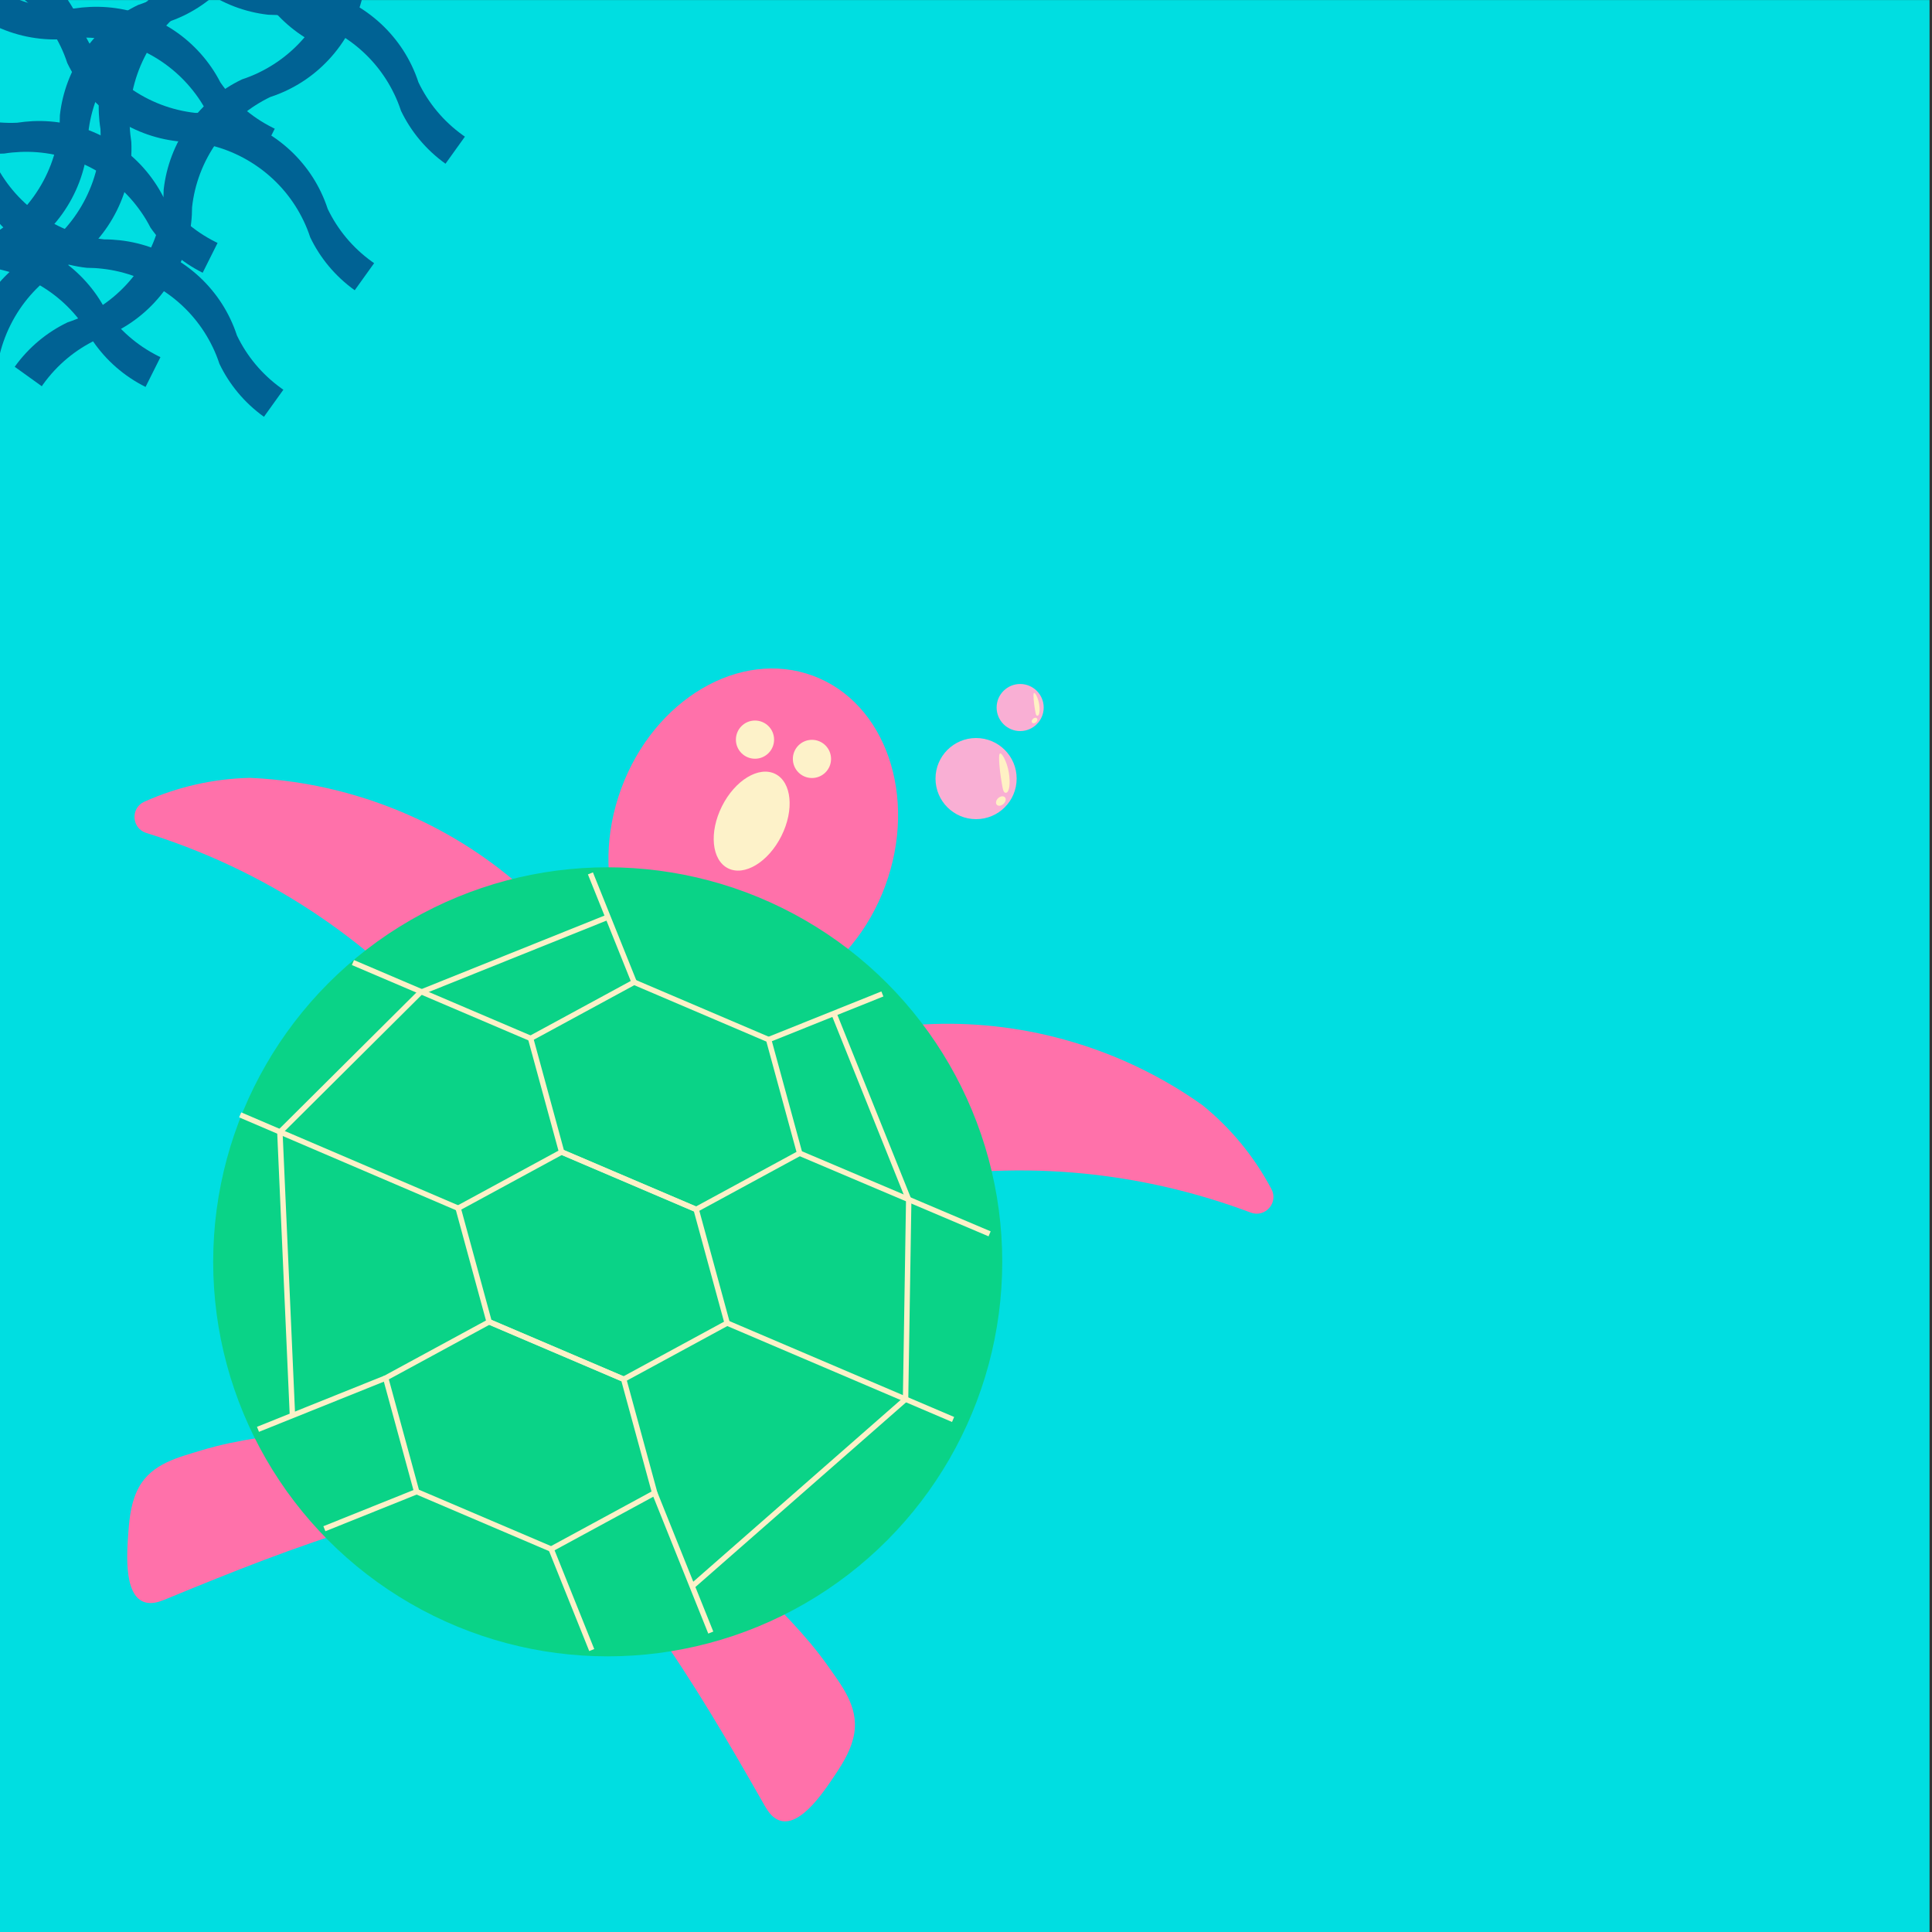 <svg id="e1tTdEqjeZF1" xmlns="http://www.w3.org/2000/svg" xmlns:xlink="http://www.w3.org/1999/xlink" viewBox="0 0 600 600" shape-rendering="geometricPrecision" text-rendering="geometricPrecision">
<rect x="0" y="0" width="600" height="600" fill="#333333" stroke="none"/>
<style><![CDATA[
#e1tTdEqjeZF4_to {animation: e1tTdEqjeZF4_to__to 5000ms linear infinite normal forwards}@keyframes e1tTdEqjeZF4_to__to { 0% {transform: translate(152.514px,504.931px)} 1.2% {transform: translate(152.514px,504.931px)} 12% {transform: translate(160.843px,484.507px)} 24% {transform: translate(152.514px,504.931px)} 100% {transform: translate(152.514px,504.931px)}} #e1tTdEqjeZF12_to {animation: e1tTdEqjeZF12_to__to 5000ms linear infinite normal forwards}@keyframes e1tTdEqjeZF12_to__to { 0% {transform: translate(218.629px,309.249px)} 1.2% {transform: translate(218.629px,309.249px)} 12% {transform: translate(226.958px,288.824px)} 24% {transform: translate(218.629px,309.249px)} 100% {transform: translate(218.629px,309.249px)}} #e1tTdEqjeZF50 {animation: e1tTdEqjeZF50_c_o 5000ms linear infinite normal forwards}@keyframes e1tTdEqjeZF50_c_o { 0% {opacity: 0} 32% {opacity: 0} 46% {opacity: 1} 60% {opacity: 0} 74% {opacity: 1} 88% {opacity: 0} 100% {opacity: 1}} #e1tTdEqjeZF53 {animation: e1tTdEqjeZF53_c_o 5000ms linear infinite normal forwards}@keyframes e1tTdEqjeZF53_c_o { 0% {opacity: 1} 12% {opacity: 0} 24% {opacity: 1} 100% {opacity: 1}} #e1tTdEqjeZF58 {animation: e1tTdEqjeZF58_c_o 5000ms linear infinite normal forwards}@keyframes e1tTdEqjeZF58_c_o { 0% {opacity: 1} 12% {opacity: 0} 24% {opacity: 1} 100% {opacity: 1}} #e1tTdEqjeZF63_to {animation: e1tTdEqjeZF63_to__to 5000ms linear infinite normal forwards}@keyframes e1tTdEqjeZF63_to__to { 0% {offset-distance: 0%} 28% {offset-distance: 0%} 50.2% {offset-distance: 37.139%} 67.8% {offset-distance: 66.349%} 100% {offset-distance: 100%}} #e1tTdEqjeZF75_to {animation: e1tTdEqjeZF75_to__to 5000ms linear infinite normal forwards}@keyframes e1tTdEqjeZF75_to__to { 0% {offset-distance: 0%} 28% {offset-distance: 0%} 51.6% {offset-distance: 39.466%} 71.8% {offset-distance: 72.963%} 100% {offset-distance: 100%}}
]]></style>
<g><rect width="599.87" height="599.98" rx="0" ry="0" transform="translate(-.63 0.02)" fill="#00dee1"/></g><g id="e1tTdEqjeZF4_to" transform="translate(152.514,504.931)"><g transform="translate(-152.514,-504.931)"><g><g><g><path d="M98.94,444.36c-.4-.19-.88-.14-1.33-.09-11.74,1.42-23.48,2.66-35.02,6.13-6.98,2.17-15.31,3.99-19.44,11.46-2.28,4.12-2.92,8.98-3.26,13.67-.45,6.4-1.95,22.54,7.07,22.31c1.71-.04,3.39-.73,5.02-1.4c20.03-8.26,40.3-16.36,60.86-22.52-1.55.46-11.9-25.93-12.93-28.27-.22-.5-.47-1.03-.92-1.27-.01-.01-.03-.01-.05-.02Z" fill="#ff71aa"/></g></g><g><g><path d="M232.07,490.12c.44.09.78.43,1.1.75c8.38,8.34,16.88,16.54,23.85,26.37c4.17,6,9.62,12.56,8.29,20.99-.74,4.66-3.22,8.88-5.84,12.78-3.58,5.33-12.32,18.98-19.29,13.25-1.32-1.09-2.23-2.66-3.1-4.19-10.72-18.83-21.72-37.68-34.15-55.18.94,1.32,25.33-13.14,27.58-14.34.48-.26,1-.52,1.51-.44.01,0,.03.01.05.01Z" fill="#ff71aa"/></g></g></g></g></g><g id="e1tTdEqjeZF12_to" transform="translate(218.629,309.249)"><g transform="translate(-218.629,-309.249)"><g><g><path d="M44.83,248.98c-4.36,1.95-3.97,8.27.59,9.7c1.87.58,3.73,1.19,5.59,1.83c37.55,12.91,68.88,35.71,92.09,64.48l19.84-11.82l21.2-12.64c-15.96-23.26-39.26-41.77-67.99-51.64-3.61-1.24-7.24-2.32-10.86-3.25-9.19-2.33-18.45-3.67-27.62-4.07-11.44.24-22.6,2.81-32.84,7.41Z" fill="#ff71aa"/></g></g><g><g><path d="M394.87,369.3c2.23,4.22-1.96,8.96-6.43,7.28-1.83-.69-3.68-1.35-5.54-1.99-37.55-12.91-76.28-14.19-112.27-5.76l-8.38-21.52-8.95-23c26.89-8.53,56.64-8.8,85.37,1.07c3.61,1.24,7.13,2.62,10.56,4.12c8.68,3.82,16.81,8.44,24.28,13.78c8.89,7.21,16.11,16.1,21.36,26.02Z" fill="#ff71aa"/></g></g></g></g><g><g><g><ellipse rx="53.45" ry="43.7" transform="matrix(.346-.938 0.938 0.346 233.931 259.979)" fill="#ff71aa"/></g><g><g><circle r="5.93" transform="translate(234.47 229.7)" fill="#fdf2c9"/></g><g><circle r="5.93" transform="translate(252.16 235.69)" fill="#fdf2c9"/></g></g><g><circle r="121.99" transform="translate(188.57 391.95)" fill="#0ad387"/></g><circle r="121.87" transform="translate(188.73 391.87)" fill="none" stroke="#0ad387" stroke-width="1.306" stroke-miterlimit="10"/></g><g><polygon points="238.71,322.86 196.94,305.03 164.79,322.48 174.42,357.77 216.2,375.6 248.34,358.15" fill="none" stroke="#fcf1c8" stroke-width="1.679" stroke-miterlimit="10"/><polygon points="216.2,375.6 174.42,357.77 142.28,375.22 151.91,410.51 193.69,428.34 225.83,410.89" fill="none" stroke="#fcf1c8" stroke-width="1.679" stroke-miterlimit="10"/><polygon points="193.69,428.34 151.91,410.51 119.77,427.96 129.4,463.25 171.17,481.08 203.32,463.63" fill="none" stroke="#fcf1c8" stroke-width="1.679" stroke-miterlimit="10"/><line x1="238.71" y1="322.86" x2="274.03" y2="308.68" fill="none" stroke="#fcf1c8" stroke-width="1.679" stroke-miterlimit="10"/><line x1="196.94" y1="305.03" x2="183.36" y2="271.24" fill="none" stroke="#fcf1c8" stroke-width="1.679" stroke-miterlimit="10"/><line x1="164.79" y1="322.48" x2="109.61" y2="298.93" fill="none" stroke="#fcf1c8" stroke-width="1.679" stroke-miterlimit="10"/><line x1="142.28" y1="375.22" x2="74.59" y2="346.23" fill="none" stroke="#fcf1c8" stroke-width="1.679" stroke-miterlimit="10"/><line x1="119.77" y1="427.96" x2="80.12" y2="443.89" fill="none" stroke="#fcf1c8" stroke-width="1.679" stroke-miterlimit="10"/><line x1="129.4" y1="463.25" x2="100.74" y2="474.76" fill="none" stroke="#fcf1c8" stroke-width="1.679" stroke-miterlimit="10"/><line x1="225.83" y1="410.89" x2="295.99" y2="440.83" fill="none" stroke="#fcf1c8" stroke-width="1.679" stroke-miterlimit="10"/><line x1="248.34" y1="358.15" x2="307.33" y2="383.18" fill="none" stroke="#fcf1c8" stroke-width="1.679" stroke-miterlimit="10"/><line x1="203.32" y1="463.63" x2="220.74" y2="507.01" fill="none" stroke="#fcf1c8" stroke-width="1.679" stroke-miterlimit="10"/><line x1="171.17" y1="481.08" x2="183.77" y2="512.44" fill="none" stroke="#fcf1c8" stroke-width="1.679" stroke-miterlimit="10"/><polyline points="188.82,284.81 130.51,308.23 86.92,351.59 90.82,439.59" fill="none" stroke="#fcf1c8" stroke-width="1.679" stroke-miterlimit="10"/><polyline points="258.98,314.76 282.21,372.61 281.23,434.54 214.99,492.6" fill="none" stroke="#fcf1c8" stroke-width="1.679" stroke-miterlimit="10"/><circle r="114.37" transform="translate(184.32 393.17)" fill="none"/></g></g><g><ellipse rx="16.39" ry="10.32" transform="matrix(.448-.894 0.894 0.448 233.44 255.01)" fill="#fdf2c9"/></g><g id="e1tTdEqjeZF50" opacity="0"><g><path d="M156.21,163.88c.29-3.16.23-4.58.14-7.1-.11-2.99-.11-2.99-1.28-12.25L149.1,94.77c-.65-6.44-1.94-13.49-3.25-21.16l47.27-1.81c-.47,3.64-1.26,14.71-1.62,21.35l-2.15,50.07c-.15,6.63-.24,9.78-.15,12.15.06,1.57.13,3.31.48,7.23l-33.47,1.28Zm-2.11,40.6l-1.14-29.76l40.78-1.56l1.14,29.76-40.78,1.56Z" fill="#fdf2c9"/></g></g><g id="e1tTdEqjeZF53"><g><circle r="12.6" transform="translate(303.13 241.8)" fill="#f9afd4"/><path d="M310.8,241.26c-.2-1.21-.82-6.31-.36-7.13.5-.9,2.29,2.39,2.85,5.72s.2,6.17-.81,6.34c-1.02.17-1.07-1.31-1.68-4.93Z" fill="#fff1c4"/><ellipse rx="1.71" ry="1.22" transform="matrix(.734-.679 0.679 0.734 310.824 248.766)" fill="#fff1c4"/></g></g><g id="e1tTdEqjeZF58"><g><circle r="7.31" transform="translate(316.82 219.73)" fill="#f9afd4"/><path d="M321.27,219.42c-.12-.7-.47-3.66-.21-4.14.29-.52,1.33,1.39,1.65,3.32.33,1.93.11,3.58-.47,3.68-.59.1-.62-.76-.97-2.86Z" fill="#fff1c4"/><ellipse rx="0.99" ry="0.71" transform="matrix(.734-.679 0.679 0.734 321.281 223.765)" fill="#fff1c4"/></g></g><g id="e1tTdEqjeZF63_to" style="offset-path:path('M719.935,72.505Q622.527,13.285,600,77.735C577.473,142.185,626.113,156.785,554.623,149.485C483.133,142.185,439.943,129.385,437.043,160.265');offset-rotate:0deg"><g transform="translate(-440.23,-152.83)"><g><g><path d="M584.61,195.27l-6.03,8.41c-6.12-4.39-10.77-10.09-13.82-16.44-.58-1.78-1.28-3.52-2.1-5.22l-.01-.01c-3.05-6.35-7.69-12.05-13.82-16.44-6.25-4.48-13.28-7.07-20.41-7.87-1.62-.19-3.25-.28-4.88-.29-7.13-.8-14.16-3.39-20.41-7.87-6.12-4.39-10.77-10.09-13.82-16.44-.58-1.78-1.28-3.52-2.1-5.22l-.01-.01c-3.05-6.35-7.69-12.05-13.82-16.44-6.25-4.48-13.28-7.06-20.41-7.87-1.61-.19-3.25-.28-4.87-.28-7.14-.8-14.16-3.39-20.41-7.87-6.13-4.4-10.77-10.09-13.83-16.45-.58-1.78-1.29-3.53-2.11-5.22-3.05-6.35-7.69-12.05-13.82-16.44-6.24-4.48-13.28-7.06-20.4-7.87-1.63-.19-3.27-.28-4.9-.28-7.13-.8-14.15-3.39-20.4-7.87l6.03-8.41c6.09,4.23,12.91,6.68,19.82,7.45c1.63,0,3.26.09,4.89.28c7.14.8,14.16,3.39,20.41,7.87c6.12,4.39,10.77,10.09,13.82,16.44.82,1.7,1.52,3.44,2.1,5.23c3.05,6.35,7.69,12.05,13.82,16.44c6.25,4.48,13.28,7.07,20.41,7.87c1.63,0,3.26.09,4.89.28c7.13.8,14.16,3.39,20.41,7.87c3.06,2.2,5.76,4.72,8.06,7.49c2.31,2.77,4.23,5.78,5.76,8.96.82,1.7,1.52,3.44,2.1,5.23c3.05,6.35,7.69,12.05,13.82,16.44c6.25,4.48,13.28,7.06,20.41,7.87c1.62-.01,3.26.09,4.88.27c7.14.8,14.16,3.39,20.41,7.87c3.06,2.2,5.76,4.72,8.06,7.49c2.32,2.77,4.24,5.78,5.76,8.96.82,1.7,1.52,3.44,2.1,5.23c3.05,6.35,7.69,12.05,13.82,16.44.21.16.41.3.6.42Z" fill="#006294"/><path d="M556.42,234.56l-6.03,8.41c-6.12-4.39-10.77-10.09-13.82-16.44-.58-1.78-1.28-3.52-2.1-5.22l-.01-.01c-3.05-6.35-7.69-12.05-13.82-16.44-6.25-4.48-13.28-7.07-20.41-7.87-1.62-.19-3.25-.28-4.88-.29-7.13-.8-14.16-3.39-20.41-7.87-6.12-4.39-10.77-10.09-13.82-16.44-.58-1.78-1.28-3.52-2.1-5.22l-.01-.01c-3.05-6.35-7.69-12.05-13.82-16.44-6.25-4.48-13.28-7.06-20.41-7.87-1.61-.19-3.25-.28-4.87-.28-7.14-.8-14.16-3.39-20.41-7.87-6.13-4.4-10.77-10.09-13.83-16.45-.58-1.78-1.29-3.53-2.11-5.22-3.05-6.35-7.69-12.05-13.82-16.44-6.24-4.48-13.28-7.06-20.4-7.87-1.63-.19-3.27-.28-4.9-.28-7.13-.8-14.15-3.39-20.4-7.87l6.03-8.41c6.09,4.23,12.91,6.68,19.82,7.45c1.63,0,3.26.09,4.89.28c7.14.8,14.16,3.39,20.41,7.87c6.12,4.39,10.77,10.09,13.82,16.44.82,1.7,1.52,3.44,2.1,5.23c3.05,6.35,7.69,12.05,13.82,16.44c6.25,4.48,13.28,7.07,20.41,7.87c1.63,0,3.26.09,4.89.28c7.13.8,14.16,3.39,20.41,7.87c3.06,2.2,5.76,4.72,8.06,7.49c2.31,2.77,4.23,5.78,5.76,8.96.82,1.7,1.52,3.44,2.1,5.23c3.05,6.35,7.69,12.05,13.82,16.44c6.25,4.48,13.28,7.06,20.41,7.87c1.62-.01,3.26.09,4.88.27c7.14.8,14.16,3.39,20.41,7.87c3.06,2.2,5.76,4.72,8.06,7.49c2.32,2.77,4.24,5.78,5.76,8.96.82,1.7,1.52,3.44,2.1,5.23c3.05,6.35,7.69,12.05,13.82,16.44.21.16.41.3.6.42Z" fill="#006294"/><path d="M528.23,273.86l-6.03,8.41c-6.12-4.39-10.77-10.09-13.82-16.44-.58-1.78-1.28-3.52-2.1-5.22l-.01-.01c-3.05-6.35-7.69-12.05-13.82-16.44-6.25-4.48-13.28-7.07-20.41-7.87-1.62-.19-3.25-.28-4.88-.29-7.13-.8-14.16-3.39-20.41-7.87-6.12-4.39-10.77-10.09-13.82-16.44-.58-1.78-1.28-3.52-2.1-5.22l-.01-.01c-3.05-6.35-7.69-12.05-13.82-16.44-6.25-4.48-13.28-7.06-20.41-7.87-1.61-.19-3.25-.28-4.87-.28-7.14-.8-14.16-3.39-20.41-7.87-6.13-4.4-10.77-10.09-13.83-16.45-.58-1.78-1.29-3.53-2.11-5.22-3.05-6.35-7.69-12.05-13.82-16.44-6.24-4.48-13.28-7.06-20.4-7.87-1.63-.19-3.27-.28-4.9-.28-7.13-.8-14.15-3.39-20.4-7.87l6.03-8.41c6.09,4.23,12.91,6.68,19.82,7.45c1.63,0,3.26.09,4.89.28c7.14.8,14.16,3.39,20.41,7.87c6.12,4.39,10.77,10.09,13.82,16.44.82,1.7,1.52,3.44,2.1,5.23c3.05,6.35,7.69,12.05,13.82,16.44c6.25,4.48,13.28,7.07,20.41,7.87c1.63,0,3.26.09,4.89.28c7.13.8,14.16,3.39,20.41,7.87c3.06,2.2,5.76,4.72,8.06,7.49c2.31,2.77,4.23,5.78,5.76,8.96.82,1.7,1.52,3.44,2.1,5.23c3.05,6.35,7.69,12.05,13.82,16.44c6.25,4.48,13.28,7.06,20.41,7.87c1.62-.01,3.26.09,4.88.27c7.14.8,14.16,3.39,20.41,7.87c3.06,2.2,5.76,4.72,8.06,7.49c2.32,2.77,4.24,5.78,5.76,8.96.82,1.7,1.52,3.44,2.1,5.23c3.05,6.35,7.69,12.05,13.82,16.44.21.15.41.29.6.42Z" fill="#006294"/></g><g><path d="M435.14,175.79c-.8,7.13-3.39,14.17-7.87,20.42-2.19,3.05-4.72,5.76-7.48,8.06-2.78,2.31-5.78,4.23-8.96,5.76-1.7.82-3.44,1.52-5.23,2.1-6.35,3.05-12.05,7.69-16.45,13.82-.14.2-.27.38-.4.58l-8.41-6.04c4.39-6.12,10.09-10.77,16.44-13.81c1.78-.58,3.52-1.28,5.23-2.1l.01-.01c6.34-3.06,12.05-7.69,16.44-13.81c4.48-6.25,7.06-13.28,7.86-20.41.19-1.62.27-3.26.28-4.88.8-7.13,3.38-14.16,7.86-20.41c4.4-6.13,10.09-10.78,16.45-13.82c1.78-.58,3.53-1.29,5.23-2.11c6.34-3.06,12.05-7.69,16.44-13.81c4.48-6.24,7.06-13.28,7.86-20.41.19-1.62.27-3.26.28-4.9.8-7.12,3.39-14.15,7.87-20.39l8.4,6.03c-4.23,6.1-6.68,12.91-7.45,19.83c0,1.63-.09,3.26-.28,4.88-.8,7.13-3.39,14.17-7.86,20.41-4.39,6.12-10.09,10.78-16.45,13.82-1.7.82-3.44,1.52-5.23,2.1-6.35,3.05-12.05,7.69-16.45,13.82-4.48,6.25-7.08,13.28-7.86,20.41.01,1.62-.08,3.25-.27,4.87Z" fill="#006294"/><path d="M402.92,152.67c-.8,7.13-3.4,14.16-7.88,20.41-2.19,3.05-4.72,5.76-7.48,8.06-2.77,2.31-5.78,4.23-8.96,5.76-1.7.82-3.44,1.52-5.23,2.1-6.35,3.05-12.05,7.69-16.45,13.82-.14.2-.27.38-.4.58l-8.41-6.04c4.39-6.12,10.1-10.76,16.44-13.81c1.79-.58,3.53-1.28,5.23-2.1l.01-.01c6.35-3.05,12.05-7.69,16.44-13.81c4.48-6.25,7.06-13.28,7.86-20.41.19-1.62.28-3.25.28-4.88.8-7.13,3.38-14.16,7.86-20.41c4.4-6.13,10.1-10.77,16.45-13.82c1.79-.58,3.54-1.29,5.23-2.11c6.35-3.05,12.05-7.69,16.44-13.81c4.48-6.24,7.06-13.28,7.87-20.4.18-1.63.27-3.26.27-4.9.8-7.12,3.39-14.15,7.87-20.39l8.41,6.04c-4.24,6.09-6.69,12.91-7.45,19.82c0,1.63-.09,3.26-.27,4.89-.8,7.13-3.4,14.16-7.87,20.4-4.39,6.12-10.09,10.78-16.45,13.82-1.7.82-3.44,1.52-5.23,2.1-6.35,3.05-12.05,7.69-16.45,13.82-4.48,6.25-7.07,13.29-7.86,20.41-.01,1.62-.09,3.24-.27,4.87Z" fill="#006294"/><path d="M370.68,129.54c-.8,7.13-3.39,14.17-7.87,20.42-2.19,3.05-4.72,5.76-7.48,8.06-2.78,2.31-5.78,4.23-8.96,5.76-1.71.81-3.45,1.51-5.23,2.1-6.35,3.05-12.06,7.68-16.46,13.82-.14.2-.27.38-.4.58l-8.4-6.03c4.39-6.12,10.09-10.77,16.44-13.81c1.78-.58,3.52-1.28,5.22-2.11l.01-.01c6.35-3.05,12.05-7.69,16.44-13.81c4.48-6.25,7.07-13.27,7.86-20.41.2-1.61.28-3.25.29-4.87.79-7.14,3.38-14.16,7.86-20.41c4.4-6.13,10.09-10.78,16.45-13.82c1.78-.58,3.53-1.29,5.22-2.11c6.35-3.05,12.05-7.69,16.44-13.81c4.48-6.24,7.07-13.27,7.87-20.4.19-1.62.27-3.26.28-4.9.8-7.12,3.39-14.15,7.87-20.39l8.4,6.03c-4.23,6.1-6.68,12.91-7.45,19.82.01,1.63-.09,3.26-.27,4.89-.8,7.13-3.39,14.17-7.86,20.41-4.39,6.12-10.09,10.78-16.45,13.82-1.71.81-3.45,1.51-5.23,2.1-6.35,3.05-12.06,7.68-16.46,13.82-4.48,6.25-7.07,13.29-7.86,20.41.01,1.61-.09,3.22-.27,4.85Z" fill="#006294"/><path d="M499.6,222.04c-.79,7.14-3.39,14.17-7.87,20.42-2.19,3.05-4.72,5.76-7.48,8.06-2.77,2.31-5.78,4.23-8.96,5.76-1.7.82-3.44,1.52-5.23,2.1-6.35,3.05-12.05,7.69-16.45,13.82-.14.2-.27.38-.4.58l-8.41-6.04c4.39-6.12,10.09-10.77,16.44-13.81c1.78-.58,3.52-1.28,5.23-2.1l.01-.01c6.35-3.05,12.05-7.69,16.44-13.81c4.48-6.25,7.06-13.28,7.86-20.41.19-1.62.28-3.25.28-4.88.8-7.13,3.38-14.16,7.86-20.41c4.4-6.13,10.09-10.78,16.45-13.82c1.78-.58,3.53-1.29,5.23-2.11c6.35-3.05,12.05-7.69,16.44-13.81c4.48-6.24,7.06-13.28,7.87-20.4.18-1.63.27-3.26.27-4.9.8-7.12,3.39-14.15,7.87-20.39l8.41,6.04c-4.24,6.09-6.69,12.91-7.45,19.82c0,1.63-.09,3.26-.28,4.88-.79,7.14-3.39,14.17-7.86,20.41-4.39,6.12-10.09,10.78-16.45,13.82-1.7.82-3.44,1.52-5.23,2.1-6.35,3.05-12.05,7.69-16.45,13.82-4.48,6.25-7.08,13.28-7.86,20.41c0,1.61-.09,3.23-.28,4.86Z" fill="#006294"/><path d="M467.38,198.92c-.8,7.13-3.39,14.17-7.87,20.42-2.19,3.05-4.72,5.76-7.49,8.05-2.77,2.31-5.77,4.23-8.95,5.76-1.71.81-3.45,1.51-5.24,2.09-6.35,3.05-12.05,7.69-16.45,13.82-.14.2-.27.38-.4.58l-8.4-6.03c4.39-6.12,10.09-10.77,16.44-13.81c1.78-.58,3.52-1.28,5.22-2.11l.01-.01c6.35-3.05,12.05-7.69,16.44-13.81c4.48-6.25,7.07-13.27,7.86-20.41.2-1.61.28-3.25.28-4.88.8-7.13,3.39-14.15,7.87-20.4c4.4-6.13,10.09-10.78,16.45-13.82c1.78-.58,3.53-1.29,5.22-2.11c6.35-3.05,12.05-7.69,16.44-13.81c4.48-6.24,7.07-13.27,7.87-20.4.19-1.62.27-3.26.28-4.9.79-7.13,3.39-14.15,7.87-20.39l8.4,6.03c-4.23,6.1-6.68,12.91-7.45,19.82c0,1.63-.09,3.26-.27,4.89-.8,7.13-3.39,14.17-7.86,20.41-4.39,6.12-10.1,10.77-16.45,13.82-1.71.81-3.45,1.51-5.24,2.09-6.35,3.05-12.05,7.69-16.45,13.82-4.48,6.25-7.07,13.29-7.86,20.41-.01,1.62-.09,3.25-.27,4.88Z" fill="#006294"/></g></g></g></g><g id="e1tTdEqjeZF75_to" style="offset-path:path('M810.14,508.505Q680.263,409.615,587.033,452.535C493.803,495.455,522.616,538.345,402.413,515.585Q282.21,492.825,346.863,402.995');offset-rotate:0deg"><g transform="translate(-439.16,-430.265)"><g><g><path d="M462.74,281.75l9.26,4.63c-3.37,6.74-8.27,12.23-14.06,16.24-1.66.85-3.28,1.82-4.82,2.89v.01c-5.79,4.01-10.68,9.49-14.06,16.24-3.44,6.87-4.89,14.23-4.55,21.4.06,1.63.24,3.26.49,4.87.34,7.16-1.11,14.52-4.55,21.4-3.37,6.74-8.27,12.23-14.06,16.24-1.66.85-3.28,1.82-4.82,2.89v.01c-5.79,4.01-10.68,9.49-14.06,16.24-3.44,6.87-4.88,14.22-4.55,21.4.07,1.62.24,3.26.49,4.86.33,7.17-1.11,14.52-4.55,21.4-3.38,6.75-8.27,12.23-14.06,16.25-1.66.85-3.28,1.83-4.83,2.9-5.79,4.01-10.68,9.49-14.06,16.24-3.44,6.87-4.88,14.22-4.56,21.38.07,1.64.24,3.27.5,4.88.34,7.16-1.11,14.51-4.56,21.38l-9.26-4.63c3.22-6.69,4.57-13.8,4.24-20.75-.26-1.61-.42-3.23-.5-4.87-.33-7.17,1.11-14.52,4.55-21.4c3.37-6.74,8.27-12.23,14.06-16.24c1.55-1.07,3.16-2.04,4.84-2.9c5.79-4.01,10.68-9.49,14.06-16.24c3.44-6.87,4.89-14.23,4.55-21.4-.26-1.61-.42-3.23-.5-4.87-.34-7.16,1.11-14.52,4.55-21.4c1.69-3.37,3.75-6.43,6.12-9.14c2.37-2.72,5.04-5.09,7.94-7.1c1.55-1.07,3.16-2.04,4.84-2.9c5.79-4.01,10.68-9.49,14.06-16.24c3.44-6.87,4.88-14.22,4.55-21.4-.26-1.6-.42-3.23-.5-4.86-.33-7.17,1.11-14.52,4.55-21.4c1.69-3.37,3.75-6.43,6.12-9.14c2.37-2.72,5.04-5.1,7.94-7.11c1.55-1.07,3.16-2.04,4.84-2.9c5.79-4.01,10.68-9.49,14.06-16.24.1-.2.21-.41.3-.62Z" fill="#006294"/><path d="M505.98,303.39l9.26,4.63c-3.37,6.74-8.27,12.23-14.06,16.24-1.66.85-3.28,1.82-4.82,2.89v.01c-5.79,4.01-10.68,9.49-14.06,16.24-3.44,6.87-4.89,14.23-4.55,21.4.06,1.63.24,3.26.49,4.87.34,7.16-1.11,14.52-4.55,21.4-3.37,6.74-8.27,12.23-14.06,16.24-1.66.85-3.28,1.82-4.82,2.89v.01c-5.79,4.01-10.68,9.49-14.06,16.24-3.44,6.87-4.88,14.22-4.55,21.4.07,1.62.24,3.26.49,4.86.33,7.17-1.11,14.52-4.55,21.4-3.38,6.75-8.27,12.23-14.06,16.25-1.66.85-3.28,1.83-4.83,2.9-5.79,4.01-10.68,9.49-14.06,16.24-3.44,6.87-4.88,14.22-4.56,21.38.07,1.64.24,3.27.5,4.88.34,7.16-1.11,14.51-4.56,21.38l-9.26-4.63c3.22-6.69,4.57-13.8,4.24-20.75-.26-1.61-.42-3.23-.5-4.87-.33-7.17,1.11-14.52,4.55-21.4c3.37-6.74,8.27-12.23,14.06-16.24c1.55-1.07,3.16-2.04,4.84-2.9c5.79-4.01,10.68-9.49,14.06-16.24c3.44-6.87,4.89-14.23,4.55-21.4-.26-1.61-.42-3.23-.5-4.87-.34-7.16,1.11-14.52,4.55-21.4c1.69-3.37,3.75-6.43,6.12-9.14c2.37-2.72,5.04-5.09,7.94-7.1c1.55-1.07,3.16-2.04,4.84-2.9c5.79-4.01,10.68-9.49,14.06-16.24c3.44-6.87,4.88-14.22,4.55-21.4-.26-1.6-.42-3.23-.5-4.86-.33-7.17,1.11-14.52,4.55-21.4c1.69-3.37,3.75-6.43,6.12-9.14c2.37-2.72,5.04-5.1,7.94-7.11c1.55-1.07,3.16-2.04,4.84-2.9c5.79-4.01,10.68-9.49,14.06-16.24.1-.19.21-.41.3-.62Z" fill="#006294"/><path d="M549.23,325.03l9.26,4.63c-3.37,6.74-8.27,12.23-14.06,16.24-1.66.85-3.28,1.82-4.82,2.89v.01c-5.79,4.01-10.68,9.49-14.06,16.24-3.44,6.87-4.89,14.23-4.55,21.4.06,1.63.24,3.26.49,4.87.34,7.16-1.11,14.52-4.55,21.4-3.37,6.74-8.27,12.23-14.06,16.24-1.66.85-3.28,1.82-4.82,2.89v.01c-5.79,4.01-10.68,9.49-14.06,16.24-3.44,6.87-4.88,14.22-4.55,21.4.07,1.62.24,3.26.49,4.86.33,7.17-1.11,14.52-4.55,21.4-3.38,6.75-8.27,12.23-14.06,16.25-1.66.85-3.28,1.83-4.83,2.9-5.79,4.01-10.68,9.49-14.06,16.24-3.44,6.87-4.88,14.22-4.56,21.38.07,1.64.24,3.27.5,4.88.34,7.16-1.11,14.51-4.56,21.38l-9.26-4.63c3.22-6.69,4.57-13.8,4.24-20.75-.26-1.61-.42-3.23-.5-4.87-.33-7.17,1.11-14.52,4.55-21.4c3.37-6.74,8.27-12.23,14.06-16.24c1.55-1.07,3.16-2.04,4.84-2.9c5.79-4.01,10.68-9.49,14.06-16.24c3.44-6.87,4.89-14.23,4.55-21.4-.26-1.61-.42-3.23-.5-4.87-.34-7.16,1.11-14.52,4.55-21.4c1.69-3.37,3.75-6.43,6.12-9.14c2.37-2.72,5.04-5.09,7.94-7.1c1.55-1.07,3.16-2.04,4.84-2.9c5.79-4.01,10.68-9.49,14.06-16.24c3.44-6.87,4.88-14.22,4.55-21.4-.26-1.6-.42-3.23-.5-4.86-.33-7.17,1.11-14.52,4.55-21.4c1.69-3.37,3.75-6.43,6.12-9.14c2.37-2.72,5.04-5.1,7.94-7.11c1.55-1.07,3.16-2.04,4.84-2.9c5.79-4.01,10.68-9.49,14.06-16.24.1-.19.2-.4.3-.62Z" fill="#006294"/></g><g><path d="M467.06,432.42c7.17-.33,14.53,1.11,21.41,4.55c3.36,1.68,6.43,3.75,9.14,6.12c2.71,2.38,5.09,5.04,7.1,7.94c1.08,1.55,2.04,3.16,2.9,4.83c4.01,5.79,9.49,10.68,16.24,14.06.21.11.42.21.64.31l-4.64,9.26c-6.74-3.37-12.22-8.26-16.23-14.06-.86-1.66-1.82-3.27-2.9-4.83l-.01-.01c-4.02-5.78-9.49-10.68-16.23-14.06-6.88-3.44-14.22-4.88-21.39-4.55-1.63.07-3.26.25-4.86.49-7.17.33-14.52-1.11-21.39-4.55-6.75-3.38-12.23-8.27-16.24-14.06-.86-1.66-1.83-3.28-2.91-4.84-4.02-5.78-9.49-10.68-16.23-14.06-6.87-3.44-14.22-4.88-21.39-4.55-1.63.07-3.26.25-4.88.5-7.16.34-14.51-1.12-21.38-4.55l4.63-9.25c6.69,3.21,13.81,4.56,20.75,4.23c1.6-.26,3.23-.42,4.86-.49c7.17-.33,14.53,1.11,21.39,4.55c6.74,3.37,12.23,8.27,16.24,14.06c1.08,1.55,2.04,3.16,2.9,4.83c4.01,5.79,9.49,10.68,16.24,14.06c6.88,3.44,14.23,4.89,21.39,4.55c1.61-.24,3.22-.41,4.85-.48Z" fill="#006294"/><path d="M449.31,467.89c7.17-.33,14.52,1.12,21.4,4.56c3.36,1.68,6.43,3.75,9.14,6.12c2.72,2.37,5.09,5.04,7.1,7.94c1.08,1.55,2.04,3.16,2.9,4.83c4.01,5.79,9.49,10.68,16.24,14.06.21.11.42.21.64.31l-4.63,9.26c-6.74-3.37-12.22-8.27-16.23-14.06-.85-1.67-1.82-3.29-2.9-4.83l-.01-.01c-4.01-5.79-9.49-10.68-16.23-14.06-6.88-3.44-14.23-4.88-21.39-4.55-1.63.07-3.26.23-4.86.49-7.17.33-14.52-1.11-21.39-4.55-6.75-3.38-12.23-8.28-16.24-14.06-.85-1.67-1.83-3.29-2.91-4.84-4.01-5.79-9.49-10.68-16.23-14.06-6.87-3.44-14.22-4.88-21.39-4.56-1.64.08-3.26.25-4.88.51-7.16.34-14.51-1.12-21.38-4.55l4.63-9.26c6.68,3.22,13.8,4.57,20.75,4.24c1.6-.26,3.23-.42,4.87-.5c7.17-.33,14.52,1.12,21.39,4.56c6.74,3.37,12.23,8.27,16.24,14.06c1.08,1.55,2.04,3.16,2.9,4.83c4.01,5.79,9.49,10.68,16.24,14.06c6.88,3.44,14.24,4.88,21.39,4.55c1.59-.24,3.21-.41,4.84-.49Z" fill="#006294"/><path d="M431.56,503.36c7.17-.33,14.53,1.11,21.41,4.55c3.36,1.68,6.43,3.75,9.14,6.12c2.71,2.38,5.09,5.04,7.1,7.94c1.07,1.56,2.04,3.17,2.9,4.83c4.01,5.79,9.49,10.69,16.24,14.07.21.11.42.21.64.31l-4.63,9.25c-6.74-3.37-12.22-8.26-16.23-14.06-.86-1.66-1.82-3.27-2.9-4.82l-.01-.01c-4.01-5.79-9.49-10.68-16.23-14.06-6.88-3.44-14.22-4.89-21.39-4.55-1.63.06-3.26.23-4.86.48-7.18.34-14.52-1.11-21.39-4.55-6.75-3.38-12.23-8.27-16.24-14.06-.86-1.66-1.83-3.28-2.91-4.83-4.01-5.79-9.49-10.68-16.23-14.06-6.87-3.44-14.22-4.89-21.39-4.56-1.63.07-3.26.25-4.88.5-7.16.34-14.51-1.12-21.38-4.55l4.63-9.25c6.69,3.21,13.81,4.56,20.75,4.24c1.61-.27,3.23-.42,4.87-.5c7.17-.33,14.53,1.11,21.39,4.55c6.74,3.37,12.23,8.27,16.24,14.06c1.07,1.56,2.04,3.17,2.9,4.83c4.01,5.79,9.49,10.69,16.24,14.07c6.88,3.44,14.24,4.88,21.39,4.55c1.58-.25,3.19-.41,4.83-.49Z" fill="#006294"/><path d="M502.57,361.48c7.18-.34,14.53,1.11,21.41,4.55c3.36,1.68,6.43,3.75,9.14,6.12c2.72,2.37,5.09,5.04,7.1,7.94c1.08,1.55,2.04,3.16,2.9,4.83c4.01,5.79,9.49,10.68,16.24,14.06.21.11.42.21.64.31l-4.63,9.26c-6.74-3.37-12.22-8.26-16.23-14.06-.86-1.66-1.82-3.27-2.9-4.83l-.01-.01c-4.01-5.79-9.49-10.68-16.23-14.06-6.88-3.44-14.23-4.88-21.39-4.55-1.63.07-3.26.23-4.86.49-7.17.33-14.52-1.11-21.39-4.55-6.75-3.38-12.23-8.27-16.24-14.06-.86-1.66-1.83-3.28-2.91-4.84-4.01-5.79-9.49-10.68-16.23-14.06-6.87-3.44-14.23-4.88-21.39-4.56-1.64.08-3.26.25-4.88.51-7.16.34-14.51-1.12-21.38-4.55l4.63-9.26c6.68,3.22,13.8,4.57,20.75,4.24c1.6-.26,3.23-.42,4.86-.49c7.18-.34,14.53,1.11,21.39,4.55c6.74,3.37,12.23,8.27,16.24,14.06c1.08,1.55,2.04,3.16,2.9,4.83c4.01,5.79,9.49,10.68,16.24,14.06c6.88,3.44,14.23,4.89,21.39,4.55c1.59-.24,3.21-.42,4.84-.48Z" fill="#006294"/><path d="M484.82,396.94c7.17-.33,14.53,1.11,21.41,4.55c3.36,1.68,6.43,3.75,9.13,6.13c2.72,2.37,5.09,5.03,7.1,7.93c1.07,1.56,2.04,3.17,2.89,4.84c4.01,5.79,9.49,10.68,16.24,14.06.21.11.42.21.64.31l-4.63,9.25c-6.74-3.37-12.22-8.26-16.23-14.06-.86-1.66-1.82-3.27-2.9-4.82l-.01-.01c-4.01-5.79-9.49-10.68-16.23-14.06-6.88-3.44-14.22-4.89-21.39-4.55-1.63.06-3.26.23-4.86.49-7.17.33-14.51-1.12-21.39-4.56-6.75-3.38-12.23-8.27-16.24-14.06-.86-1.66-1.83-3.28-2.91-4.83-4.01-5.79-9.49-10.68-16.23-14.06-6.87-3.44-14.22-4.89-21.39-4.56-1.63.07-3.26.25-4.88.5-7.16.35-14.51-1.12-21.38-4.55l4.63-9.25c6.69,3.21,13.81,4.56,20.75,4.24c1.6-.26,3.23-.42,4.87-.5c7.17-.33,14.53,1.11,21.39,4.55c6.74,3.37,12.23,8.28,16.24,14.06c1.07,1.56,2.04,3.17,2.89,4.84c4.01,5.79,9.49,10.68,16.24,14.06c6.88,3.44,14.24,4.88,21.39,4.55c1.61-.24,3.22-.41,4.86-.49Z" fill="#006294"/></g></g></g></g><path d="" fill="none" stroke="#3f5787" stroke-width="1.2"/><path d="" fill="none" stroke="#3f5787" stroke-width="1.2"/></svg>
